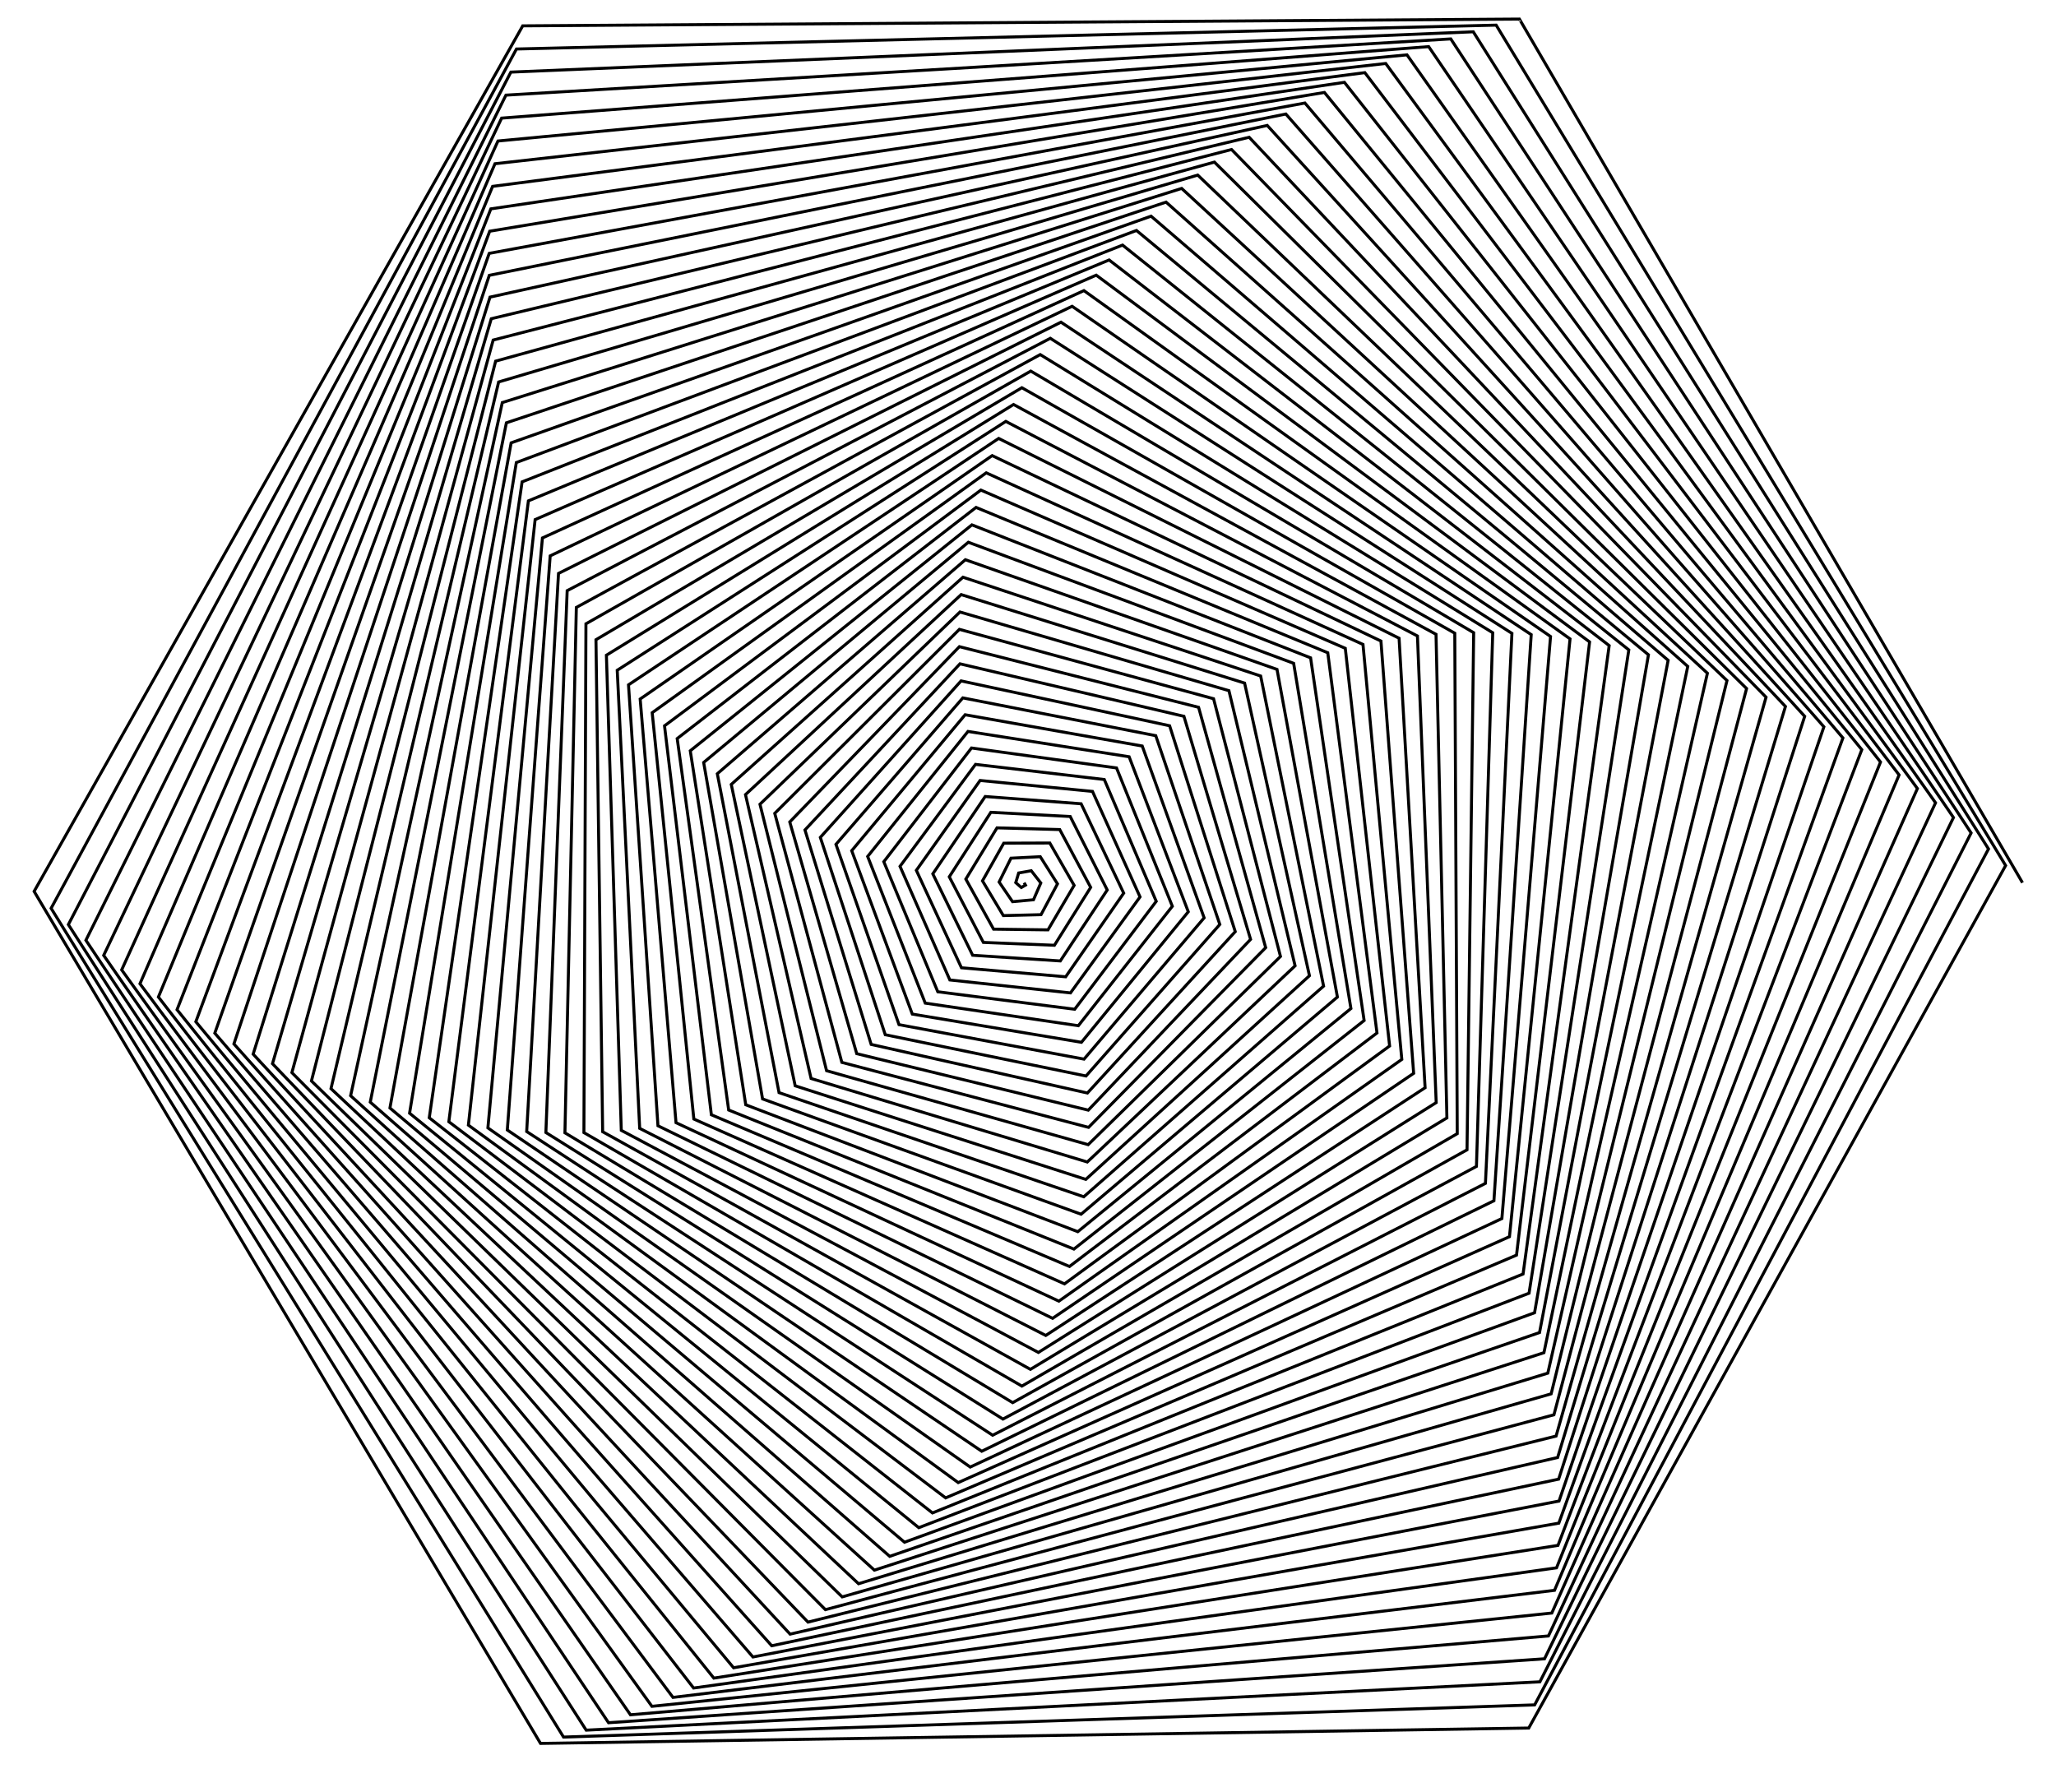 <?xml version="1.0" encoding="utf-8"?>
<!-- Generator: Adobe Illustrator 24.3.0, SVG Export Plug-In . SVG Version: 6.00 Build 0)  -->
<svg version="1.1" id="Layer_1" xmlns="http://www.w3.org/2000/svg" xmlns:xlink="http://www.w3.org/1999/xlink" x="0px" y="0px"
	 viewBox="0 0 467 407" style="enable-background:new 0 0 467 407;" xml:space="preserve">
<style type="text/css">
	.st0{fill:none;stroke:#000000;stroke-width:0.68;stroke-miterlimit:3.2;}
</style>
<g>
	<path class="st0" d="M232.62,200.5l0.31,0.55l-0.95,0.54l-1.26-1.11l0.66-2.19l2.86-0.51l2.17,2.78l-1.66,3.81l-4.76,0.44
		l-3.05-4.47l2.69-5.41l6.66-0.34l3.91,6.17l-3.74,7l-8.56,0.21l-4.74-7.89l4.83-8.56l10.46-0.04l5.53,9.62l-5.94,10.11l-12.36-0.16
		l-6.3-11.37l7.08-11.64l14.25,0.39l7.03,13.13l-8.24,13.15l-16.14-0.65l-7.74-14.9l9.44-14.65l18.03,0.95l8.41,16.69l-10.66,16.12
		l-19.91-1.29l-9.05-18.49l11.9-17.57l21.79,1.65l9.67,20.3l-13.18,19l-23.67-2.05l-10.25-22.13l14.48-20.41l25.53,2.48l10.8,23.97
		l-15.8,21.8l-27.4-2.94l-11.32-25.81l17.15-23.16l29.25,3.44l11.8,27.67l-18.52,24.51l-31.1-3.97l-12.26-29.54l19.92-25.83
		l32.94,4.53l12.68,31.42l-21.35,27.13l-34.78-5.13l-13.08-33.31l22.79-28.4l36.6,5.75l13.44,35.21l-24.27,29.65l-38.42-6.41
		l-13.76-37.11l25.76-30.88l40.23,7.1l14.06,39.03l-27.28,32.09l-42.03-7.83l-14.32-40.95l28.82-33.27l43.82,8.58l14.55,42.88
		l-30.39,34.42l-45.6-9.37l-14.75-44.82l31.97-35.55l47.37,10.19l14.91,46.76l-33.58,36.66l-49.12-11.04l-15.04-48.71l35.21-37.74
		l50.87,11.92l15.14,50.67l-36.86,38.79l-52.6-12.83l-15.21-52.63l38.53-39.82l54.33,13.78l15.24,54.59l-40.23,40.82l-56.04-14.76
		l-15.24-56.56l41.94-41.8l57.73,15.76l15.2,58.54l-43.68,42.75l-59.42-16.8l-15.13-60.52l45.43-43.67l61.09,17.87l15.03,62.5
		l-47.2,44.56l-62.74-18.97l-14.9-64.48l48.99-45.43l64.38,20.1l14.73,66.47l-50.8,46.26l-66.01-21.26l-14.52-68.45l52.63-47.07
		l67.62,22.44l14.29,70.44l-54.48,47.85l-69.21-23.66l-14.02-72.43l56.34-48.61l70.79,24.91l13.72,74.42l-58.22,49.33l-72.35-26.19
		l-13.38-76.42l60.12-50.02l73.89,27.5l13.01,78.41l-62.04,50.69l-75.42-28.83l-12.6-80.4l63.97-51.32l76.93,30.2l12.16,82.38
		l-65.92,51.92l-78.42-31.59l-11.69-84.37l67.88-52.5l79.89,33.01l11.18,86.36l-69.85,53.04l-81.34-34.46l-10.64-88.34l71.85-53.55
		l82.78,35.94l10.07,90.32l-73.85,54.04l-84.19-37.44l-9.46-92.29l75.87-54.49l85.58,38.98l8.82,94.26l-77.9,54.91l-86.96-40.54
		l-8.14-96.23l79.95-55.29l88.31,42.12l7.43,98.19l-82.01,55.65l-89.64-43.74l-6.69-100.15l84.08-55.97l90.95,45.38l5.91,102.1
		l-86.16,56.27l-92.24-47.04l-5.1-104.05l88.26-56.53l93.5,48.74l4.26,105.99l-90.36,56.75l-94.74-50.45l-3.38-107.92l92.48-56.95
		l95.96,52.2l2.47,109.85l-94.6,57.11l-97.16-53.97l-1.52-111.76l96.74-57.24l98.33,55.76L331,257.5l-98.89,57.34l-99.48-57.58
		l0.46-115.57l101.04-57.4l100.6,59.42l-1.51,117.46l-103.2,57.43l-101.7-61.29l2.59-119.34l105.37-57.43l102.78,63.18l-3.7,121.22
		l-107.55,57.39l-103.82-65.09l4.84-123.08l109.74-57.32l104.85,67.02l-6.02,124.93L225.47,326l-105.84-68.98l7.23-126.77
		l114.13-57.07l106.81,70.97l-8.47,128.59l-116.34,56.9l-107.76-72.97l9.74-130.41l118.55-56.69l108.67,75l-11.05,132.21
		l-120.76,56.45l-109.56-77.04l12.39-134L246.2,66.01l110.42,79.11l-13.76,135.78l-125.21,55.86l-111.26-81.2l15.16-137.54L249,62.5
		l112.06,83.31l-16.6,139.28l-129.67,55.14l-112.84-85.44l18.07-141.02l131.9-54.72l113.59,87.59l-19.56,142.74L211.8,343.65
		L97.5,253.89l21.09-144.44l136.38-53.78l115,91.95l-22.66,146.12l-138.62,53.26L93.03,252.85l24.25-147.79l140.86-52.71
		l116.29,96.38l-25.87,149.45l-143.11,52.12L88.57,251.67l27.53-151.08l145.35-51.49L378.9,149.98l-29.21,152.7l-147.6,50.83
		L84.1,250.34l30.92-154.3l149.84-50.13l118.5,105.46l-32.67,155.88l-152.08,49.4L79.64,248.88l34.45-157.44L268.4,42.8
		l119.42,110.11L351.57,311.9l-156.56,47.83L75.18,247.27l38.08-160.51l158.79-46.99l120.22,114.81L352.33,316.6L191.3,362.72
		L70.74,245.53l41.84-163.5l163.26-45.21L396.72,156.4l-43.76,164.96l-165.48,44.26L66.3,243.64l45.72-166.4l167.71-43.28
		l121.41,124.41l-47.69,167.82l-169.92,42.26L61.89,241.61l49.7-169.22l172.14-41.21l121.82,129.29L353.8,331.06l-174.34,40.12
		L57.5,239.44l53.8-171.95l176.54-39l122.08,134.22l-55.89,173.27l-178.74,37.84L53.13,237.12l58.01-174.58L292.07,25.9
		l122.21,139.19l-60.16,175.86l-183.1,35.42L48.79,234.67l62.33-177.12L296.4,23.4L418.6,167.62l-64.53,178.35l-187.44,32.85
		L44.48,232.08l66.75-179.56L300.83,21l122.06,149.28l-69.01,180.74l-191.74,30.15L40.21,229.34l71.28-181.9L305.37,18.7
		l121.77,154.39l-73.59,183.03l-196.01,27.3L35.98,226.46l75.91-184.13l198.12-25.83l121.35,159.52l-78.27,185.21l-200.23,24.32
		L31.79,223.45l80.64-186.26l202.32-22.77l120.77,164.69l-83.04,187.28l-204.4,21.19L27.64,220.3l85.47-188.27l206.47-19.57
		l120.06,169.89l-87.92,189.24L143.2,389.5L23.55,217l90.39-190.17l210.57-16.24l119.2,175.11l-92.89,191.08l-212.6,14.52
		L19.51,213.57l95.41-191.96L329.53,8.84L447.72,189.2l-97.95,192.81l-216.62,10.98L15.53,210.01L116.04,16.38l218.6-9.16
		l117.03,185.61L348.58,387.25L128,394.56L11.61,206.31l105.7-195.18l222.53-5.42L455.56,196.6L347.24,392.51L122.77,396
		L7.75,202.47L118.73,5.87l226.39-1.54L459.39,200.5"/>
</g>
</svg>

